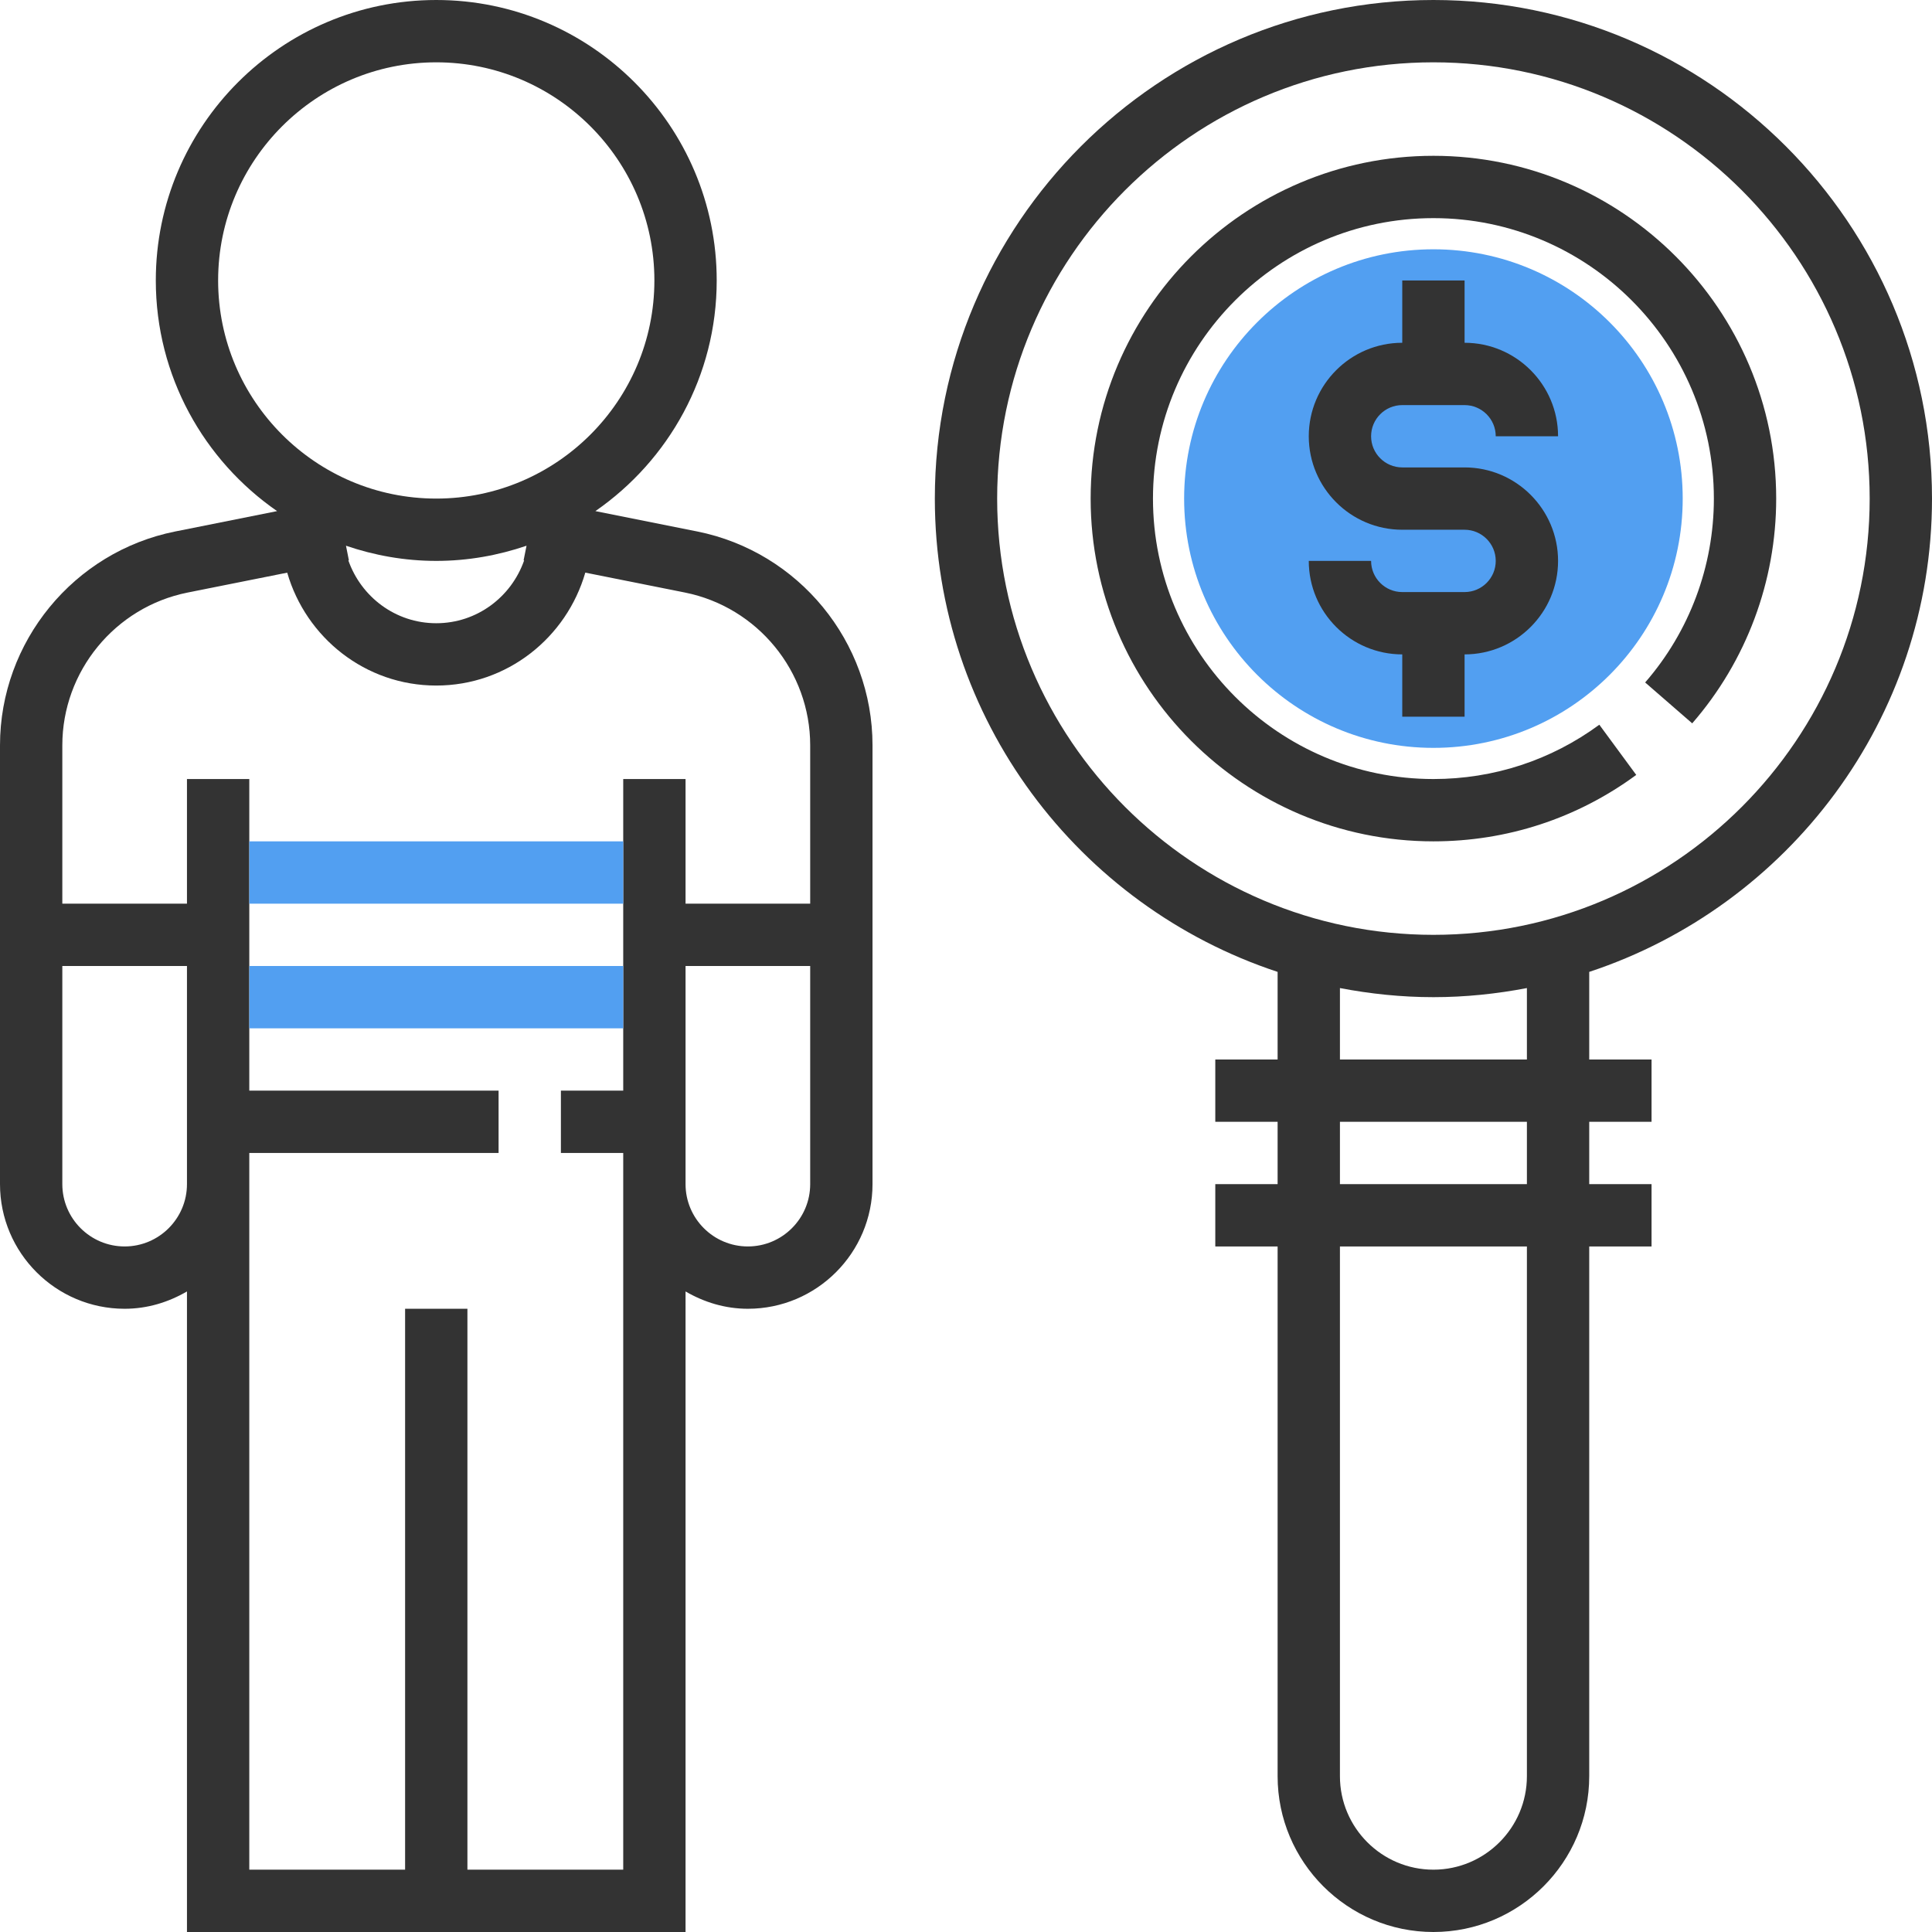<?xml version="1.0"?>
<svg xmlns="http://www.w3.org/2000/svg" xmlns:xlink="http://www.w3.org/1999/xlink" version="1.1" id="Capa_1" x="0px" y="0px" viewBox="0 0 496 496" style="enable-background:new 0 0 496 496;" xml:space="preserve" width="512px" height="512px" class="hovered-paths"><g><circle style="fill:#529FF1" cx="368" cy="128" r="64" data-original="#FFA64D" class="hovered-path active-path" data-old_color="#FFA64D"/><g>
	<path style="fill:#333333" d="M496,128C496,57.424,438.576,0,368,0S240,57.424,240,128c0,56.6,36.968,104.664,88,121.512V272h-16   v16h16v16h-16v16h16v136c0,22.056,17.944,40,40,40s40-17.944,40-40V320h16v-16h-16v-16h16v-16h-16v-22.488   C459.032,232.664,496,184.6,496,128z M256,128c0-61.76,50.24-112,112-112s112,50.24,112,112s-50.24,112-112,112S256,189.76,256,128   z M392,456c0,13.232-10.768,24-24,24s-24-10.768-24-24V320h48V456z M392,304h-48v-16h48V304z M392,272h-48v-18.336   c7.784,1.488,15.792,2.336,24,2.336s16.216-0.848,24-2.336V272z" data-original="#333333" class="" data-old_color="#333333"/>
	<path style="fill:#333333" d="M420.072,198.944l-9.48-12.888C398.184,195.176,383.456,200,368,200c-39.696,0-72-32.296-72-72   s32.304-72,72-72s72,32.296,72,72c0,17.36-6.264,34.128-17.64,47.208l12.08,10.496C448.344,169.712,456,149.216,456,128   c0-48.52-39.48-88-88-88s-88,39.48-88,88s39.48,88,88,88C386.88,216,404.888,210.104,420.072,198.944z" data-original="#333333" class="" data-old_color="#333333"/>
	<path style="fill:#333333" d="M178.984,136.44l-26.128-5.224C171.648,118.208,184,96.528,184,72c0-39.704-32.304-72-72-72   S40,32.296,40,72c0,24.528,12.352,46.208,31.136,59.216l-26.128,5.224C18.936,141.656,0,164.76,0,191.352V240v8v56   c0,17.648,14.352,32,32,32c5.856,0,11.272-1.696,16-4.448V496h128V331.552c4.728,2.752,10.144,4.448,16,4.448   c17.648,0,32-14.352,32-32v-56v-8v-48.648C224,164.76,205.064,141.656,178.984,136.44z M88.824,140.104   C96.104,142.584,103.88,144,112,144s15.896-1.416,23.176-3.896l-0.752,3.744l0.136,0.024C131.288,153.232,122.464,160,112,160   s-19.288-6.768-22.568-16.128l0.136-0.024L88.824,140.104z M56,72c0-30.872,25.12-56,56-56s56,25.128,56,56s-25.12,56-56,56   S56,102.872,56,72z M32,320c-8.824,0-16-7.176-16-16v-56h32v32v24C48,312.824,40.824,320,32,320z M208,304c0,8.824-7.176,16-16,16   s-16-7.176-16-16v-24v-32h32V304z M208,232h-32v-32h-16v48v32h-16v16h16v8v176h-40V336h-16v144H64V304v-8h64v-16H64v-32v-48H48v32   H16v-40.648c0-19,13.52-35.496,32.16-39.224l25.576-5.112C78.552,163.688,93.792,176,112,176s33.448-12.312,38.264-28.992   l25.576,5.112c18.64,3.736,32.16,20.232,32.16,39.232V232z" data-original="#333333" class="" data-old_color="#333333"/>
	<path style="fill:#333333" d="M360,104h16c4.408,0,8,3.584,8,8h16c0-13.232-10.768-24-24-24l0,0V72h-16v16l0,0   c-13.232,0-24,10.768-24,24s10.768,24,24,24h16c4.408,0,8,3.584,8,8s-3.584,8-8,8h-16c-4.408,0-8-3.584-8-8h-16   c0,13.232,10.768,24,24,24l0,0v16h16v-16l0,0c13.232,0,24-10.768,24-24s-10.768-24-24-24h-16c-4.408,0-8-3.584-8-8   S355.584,104,360,104z" data-original="#333333" class="" data-old_color="#333333"/>
</g><g>
	<rect x="64" y="248" style="fill:#529FF1" width="96" height="16" data-original="#FFA64D" class="hovered-path active-path" data-old_color="#FFA64D"/>
	<rect x="64" y="216" style="fill:#529FF1" width="96" height="16" data-original="#FFA64D" class="hovered-path active-path" data-old_color="#FFA64D"/>
</g></g> </svg>
